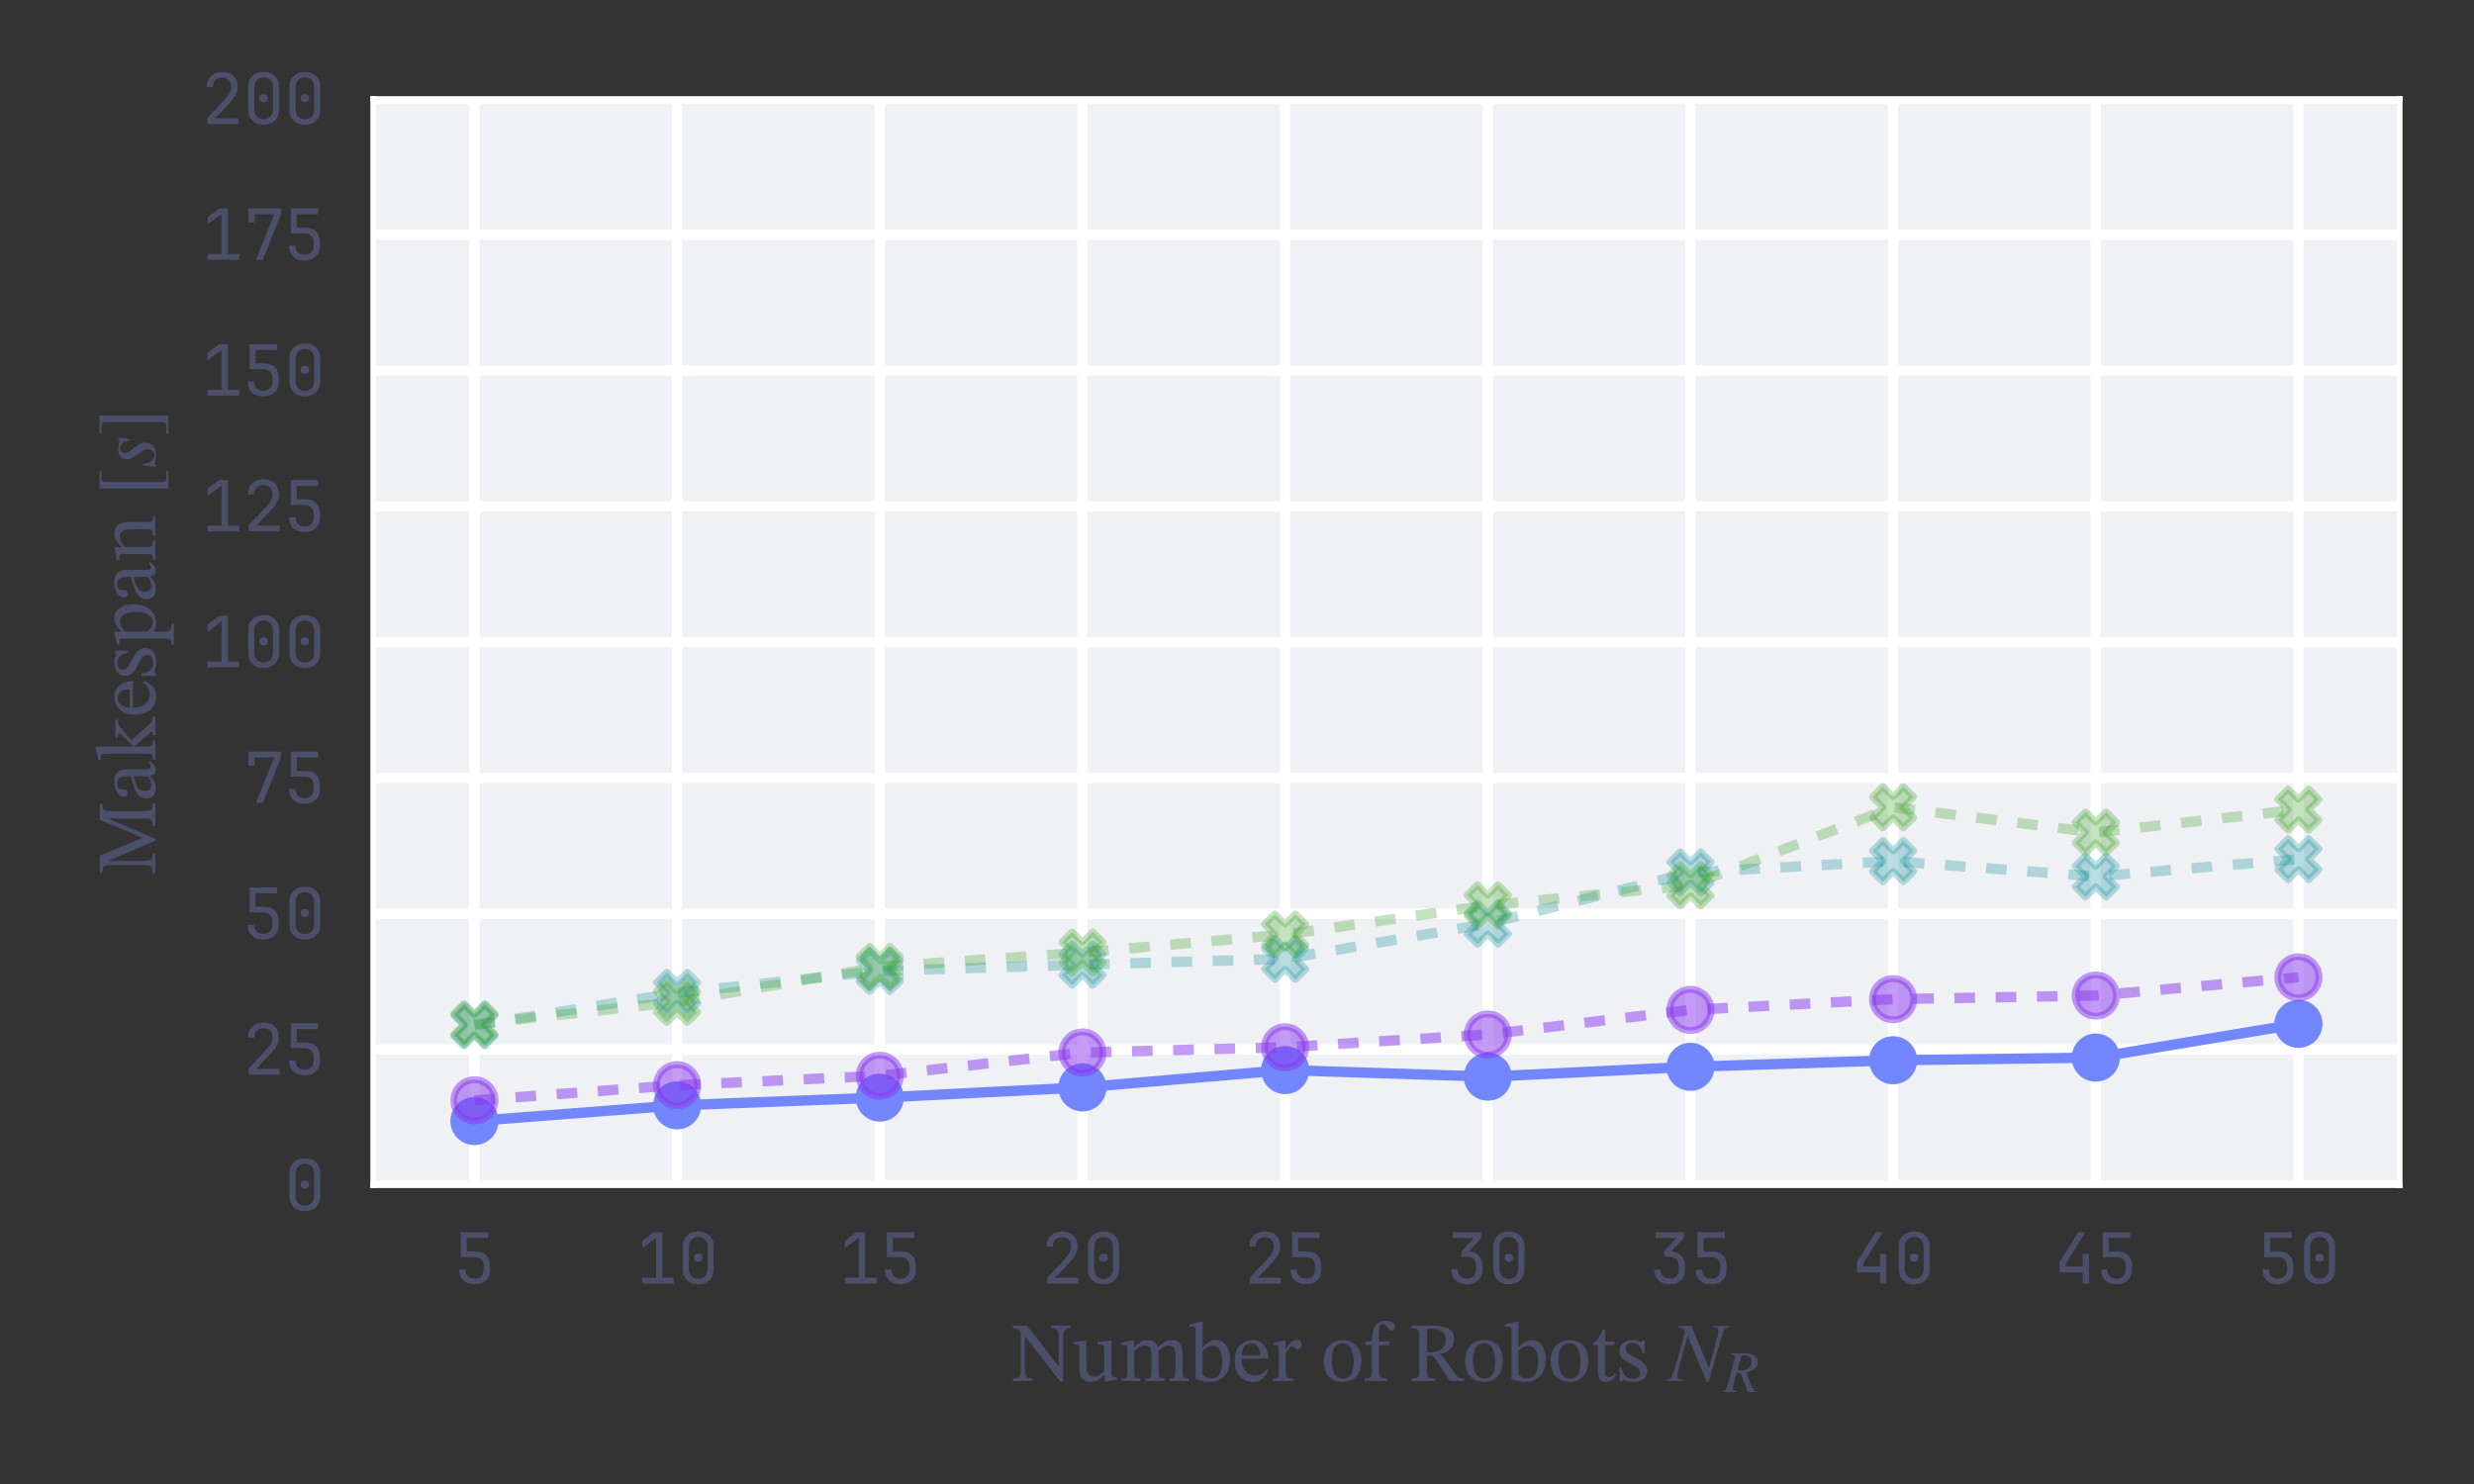 <?xml version="1.0" encoding="utf-8" standalone="no"?>
<!DOCTYPE svg PUBLIC "-//W3C//DTD SVG 1.1//EN"
  "http://www.w3.org/Graphics/SVG/1.1/DTD/svg11.dtd">
<svg xmlns:xlink="http://www.w3.org/1999/xlink" width="360pt" height="216pt" viewBox="0 0 360 216" xmlns="http://www.w3.org/2000/svg" version="1.1">
 <rect x="0" y="0" width="360" height="216" fill="#333333" stroke="none"/>
 <defs>
  <style type="text/css">*{stroke-linejoin: round; stroke-linecap: butt}</style>
 </defs>
 <g id="figure_1">
  <g id="patch_1">
   <path d="M 0 216
L 360 216
L 360 0
L 0 0
L 0 216
z
" style="fill: none"/>
  </g>
  <g id="axes_1">
   <g id="patch_2">
    <path d="M 54.29 172.528
L 349.2 172.528
L 349.2 14.4
L 54.29 14.4
z
" style="fill: #eff1f5"/>
   </g>
   <g id="matplotlib.axis_1">
    <g id="xtick_1">
     <g id="line2d_1">
      <path d="M 69.035 172.528
L 69.035 14.4
" clip-path="url(#pa7e617e82e)" style="fill: none; stroke: #ffffff; stroke-width: 1.5; stroke-linecap: round"/>
     </g>
     <g id="text_1">
      <!-- 5 -->
      <g style="fill: #4c4f69" transform="translate(66.035 186.828) scale(0.1 -0.1)">
       <defs>
        <path id="JetBrainsMonoNFM-Regular-35" d="M 1882 -64
Q 1235 -64 857 297
Q 480 659 480 1280
L 1056 1280
Q 1056 896 1280 672
Q 1504 448 1888 448
Q 2272 448 2496 672
Q 2720 896 2720 1280
L 2720 1568
Q 2720 1952 2502 2176
Q 2285 2400 1914 2400
L 640 2400
L 640 4672
L 3130 4672
L 3130 4147
L 1178 4147
L 1190 2925
L 1946 2925
Q 2592 2925 2944 2569
Q 3296 2214 3296 1568
L 3296 1280
Q 3296 659 2915 297
Q 2534 -64 1882 -64
z
" transform="scale(0.016)"/>
       </defs>
       <use xlink:href="#JetBrainsMonoNFM-Regular-35"/>
      </g>
     </g>
    </g>
    <g id="xtick_2">
     <g id="line2d_2">
      <path d="M 98.526 172.528
L 98.526 14.4
" clip-path="url(#pa7e617e82e)" style="fill: none; stroke: #ffffff; stroke-width: 1.5; stroke-linecap: round"/>
     </g>
     <g id="text_2">
      <!-- 10 -->
      <g style="fill: #4c4f69" transform="translate(92.526 186.828) scale(0.1 -0.1)">
       <defs>
        <path id="JetBrainsMonoNFM-Regular-31" d="M 576 0
L 576 525
L 1843 525
L 1843 4173
L 576 3226
L 576 3885
L 1632 4672
L 2419 4672
L 2419 525
L 3456 525
L 3456 0
L 576 0
z
" transform="scale(0.016)"/>
        <path id="JetBrainsMonoNFM-Regular-30" d="M 1920 -64
Q 1274 -64 893 310
Q 512 685 512 1312
L 512 3360
Q 512 3987 893 4361
Q 1274 4736 1920 4736
Q 2566 4736 2947 4361
Q 3328 3987 3328 3360
L 3328 1312
Q 3328 896 3155 585
Q 2982 275 2665 105
Q 2349 -64 1920 -64
z
M 1920 429
Q 2304 429 2537 675
Q 2771 922 2771 1312
L 2771 3360
Q 2771 3750 2537 3996
Q 2304 4243 1920 4243
Q 1536 4243 1302 3996
Q 1069 3750 1069 3360
L 1069 1312
Q 1069 922 1302 675
Q 1536 429 1920 429
z
M 1920 1984
Q 1747 1984 1641 2080
Q 1536 2176 1536 2355
Q 1536 2528 1641 2621
Q 1747 2714 1920 2714
Q 2093 2714 2198 2621
Q 2304 2528 2304 2355
Q 2304 2176 2198 2080
Q 2093 1984 1920 1984
z
" transform="scale(0.016)"/>
       </defs>
       <use xlink:href="#JetBrainsMonoNFM-Regular-31"/>
       <use xlink:href="#JetBrainsMonoNFM-Regular-30" x="60"/>
      </g>
     </g>
    </g>
    <g id="xtick_3">
     <g id="line2d_3">
      <path d="M 128.018 172.528
L 128.018 14.4
" clip-path="url(#pa7e617e82e)" style="fill: none; stroke: #ffffff; stroke-width: 1.5; stroke-linecap: round"/>
     </g>
     <g id="text_3">
      <!-- 15 -->
      <g style="fill: #4c4f69" transform="translate(122.017 186.828) scale(0.1 -0.1)">
       <use xlink:href="#JetBrainsMonoNFM-Regular-31"/>
       <use xlink:href="#JetBrainsMonoNFM-Regular-35" x="60"/>
      </g>
     </g>
    </g>
    <g id="xtick_4">
     <g id="line2d_4">
      <path d="M 157.508 172.528
L 157.508 14.4
" clip-path="url(#pa7e617e82e)" style="fill: none; stroke: #ffffff; stroke-width: 1.5; stroke-linecap: round"/>
     </g>
     <g id="text_4">
      <!-- 20 -->
      <g style="fill: #4c4f69" transform="translate(151.508 186.828) scale(0.1 -0.1)">
       <defs>
        <path id="JetBrainsMonoNFM-Regular-32" d="M 550 0
L 550 531
L 2106 2195
Q 2445 2554 2585 2835
Q 2726 3117 2726 3386
Q 2726 3770 2505 3997
Q 2285 4224 1907 4224
Q 1517 4224 1289 3990
Q 1062 3757 1062 3360
L 486 3360
Q 506 3994 890 4365
Q 1274 4736 1907 4736
Q 2554 4736 2934 4371
Q 3315 4006 3315 3379
Q 3315 3046 3132 2675
Q 2950 2304 2509 1843
L 1248 525
L 3373 525
L 3373 0
L 550 0
z
" transform="scale(0.016)"/>
       </defs>
       <use xlink:href="#JetBrainsMonoNFM-Regular-32"/>
       <use xlink:href="#JetBrainsMonoNFM-Regular-30" x="60"/>
      </g>
     </g>
    </g>
    <g id="xtick_5">
     <g id="line2d_5">
      <path d="M 187 172.528
L 187 14.4
" clip-path="url(#pa7e617e82e)" style="fill: none; stroke: #ffffff; stroke-width: 1.5; stroke-linecap: round"/>
     </g>
     <g id="text_5">
      <!-- 25 -->
      <g style="fill: #4c4f69" transform="translate(181 186.828) scale(0.1 -0.1)">
       <use xlink:href="#JetBrainsMonoNFM-Regular-32"/>
       <use xlink:href="#JetBrainsMonoNFM-Regular-35" x="60"/>
      </g>
     </g>
    </g>
    <g id="xtick_6">
     <g id="line2d_6">
      <path d="M 216.49 172.528
L 216.49 14.4
" clip-path="url(#pa7e617e82e)" style="fill: none; stroke: #ffffff; stroke-width: 1.5; stroke-linecap: round"/>
     </g>
     <g id="text_6">
      <!-- 30 -->
      <g style="fill: #4c4f69" transform="translate(210.49 186.828) scale(0.1 -0.1)">
       <defs>
        <path id="JetBrainsMonoNFM-Regular-33" d="M 1850 -64
Q 1203 -64 825 297
Q 448 659 448 1280
L 1024 1280
Q 1024 896 1248 672
Q 1472 448 1856 448
Q 2240 448 2464 672
Q 2688 896 2688 1280
L 2688 1600
Q 2688 1984 2464 2208
Q 2240 2432 1856 2432
L 1350 2432
L 1350 2931
L 2496 4147
L 576 4147
L 576 4672
L 3149 4672
L 3149 4134
L 2022 2938
Q 2598 2893 2931 2537
Q 3264 2182 3264 1600
L 3264 1280
Q 3264 659 2883 297
Q 2502 -64 1850 -64
z
" transform="scale(0.016)"/>
       </defs>
       <use xlink:href="#JetBrainsMonoNFM-Regular-33"/>
       <use xlink:href="#JetBrainsMonoNFM-Regular-30" x="60"/>
      </g>
     </g>
    </g>
    <g id="xtick_7">
     <g id="line2d_7">
      <path d="M 245.982 172.528
L 245.982 14.4
" clip-path="url(#pa7e617e82e)" style="fill: none; stroke: #ffffff; stroke-width: 1.5; stroke-linecap: round"/>
     </g>
     <g id="text_7">
      <!-- 35 -->
      <g style="fill: #4c4f69" transform="translate(239.982 186.828) scale(0.1 -0.1)">
       <use xlink:href="#JetBrainsMonoNFM-Regular-33"/>
       <use xlink:href="#JetBrainsMonoNFM-Regular-35" x="60"/>
      </g>
     </g>
    </g>
    <g id="xtick_8">
     <g id="line2d_8">
      <path d="M 275.473 172.528
L 275.473 14.4
" clip-path="url(#pa7e617e82e)" style="fill: none; stroke: #ffffff; stroke-width: 1.5; stroke-linecap: round"/>
     </g>
     <g id="text_8">
      <!-- 40 -->
      <g style="fill: #4c4f69" transform="translate(269.473 186.828) scale(0.1 -0.1)">
       <defs>
        <path id="JetBrainsMonoNFM-Regular-34" d="M 2560 0
L 2560 1024
L 448 1024
L 448 1926
L 2150 4672
L 2803 4672
L 1024 1798
L 1024 1549
L 2560 1549
L 2560 2688
L 3136 2688
L 3136 0
L 2560 0
z
" transform="scale(0.016)"/>
       </defs>
       <use xlink:href="#JetBrainsMonoNFM-Regular-34"/>
       <use xlink:href="#JetBrainsMonoNFM-Regular-30" x="60"/>
      </g>
     </g>
    </g>
    <g id="xtick_9">
     <g id="line2d_9">
      <path d="M 304.964 172.528
L 304.964 14.4
" clip-path="url(#pa7e617e82e)" style="fill: none; stroke: #ffffff; stroke-width: 1.5; stroke-linecap: round"/>
     </g>
     <g id="text_9">
      <!-- 45 -->
      <g style="fill: #4c4f69" transform="translate(298.964 186.828) scale(0.1 -0.1)">
       <use xlink:href="#JetBrainsMonoNFM-Regular-34"/>
       <use xlink:href="#JetBrainsMonoNFM-Regular-35" x="60"/>
      </g>
     </g>
    </g>
    <g id="xtick_10">
     <g id="line2d_10">
      <path d="M 334.454 172.528
L 334.454 14.4
" clip-path="url(#pa7e617e82e)" style="fill: none; stroke: #ffffff; stroke-width: 1.5; stroke-linecap: round"/>
     </g>
     <g id="text_10">
      <!-- 50 -->
      <g style="fill: #4c4f69" transform="translate(328.454 186.828) scale(0.1 -0.1)">
       <use xlink:href="#JetBrainsMonoNFM-Regular-35"/>
       <use xlink:href="#JetBrainsMonoNFM-Regular-30" x="60"/>
      </g>
     </g>
    </g>
    <g id="text_11">
     <!-- Number of Robots $N_R$ -->
     <g style="fill: #4c4f69" transform="translate(147.025 201.099) scale(0.12 -0.12)">
      <defs>
       <path id="STIXTwoText-4e" d="M 3994 -51
L 3782 -51
L 1133 3373
L 954 3373
L 838 3622
Q 717 3789 624 3872
Q 531 3955 432 3984
Q 333 4013 186 4013
L 186 4205
L 1274 4205
L 3642 1114
L 3674 1114
L 3674 3187
Q 3674 3488 3635 3667
Q 3597 3846 3469 3929
Q 3341 4013 3066 4013
L 3066 4205
L 4576 4205
L 4576 4013
Q 4333 4013 4205 3926
Q 4077 3840 4035 3651
Q 3994 3462 3994 3155
L 3994 -51
z
M 1683 0
L 186 0
L 186 192
Q 442 192 570 246
Q 698 301 742 467
Q 787 634 787 954
L 787 3821
L 1101 3821
L 1101 954
Q 1101 634 1145 470
Q 1190 307 1318 249
Q 1446 192 1683 192
L 1683 0
z
" transform="scale(0.016)"/>
       <path id="STIXTwoText-75" d="M 1421 -64
Q 1024 -64 803 195
Q 582 454 582 1107
L 582 2406
Q 582 2579 547 2659
Q 512 2739 416 2761
Q 320 2784 147 2784
L 147 2963
L 973 3059
L 1114 3059
L 1114 1190
Q 1114 864 1187 681
Q 1261 499 1392 422
Q 1523 346 1690 346
Q 1933 346 2109 454
Q 2285 563 2477 730
L 2477 2413
Q 2477 2586 2432 2662
Q 2387 2739 2275 2761
Q 2163 2784 1958 2784
L 1958 2963
L 2854 3059
L 3008 3059
L 3008 710
Q 3008 429 3085 358
Q 3162 288 3392 288
L 3456 288
L 3456 115
L 2643 -32
L 2502 -32
L 2502 461
L 2470 461
Q 2304 294 2141 176
Q 1978 58 1802 -3
Q 1626 -64 1421 -64
z
" transform="scale(0.016)"/>
       <path id="STIXTwoText-6d" d="M 3520 0
L 2003 0
L 2003 186
Q 2234 186 2336 230
Q 2438 275 2467 396
Q 2496 518 2496 742
L 2496 2010
Q 2496 2419 2352 2556
Q 2208 2694 1984 2694
Q 1805 2694 1648 2617
Q 1491 2541 1363 2438
Q 1235 2336 1146 2246
L 1094 2566
L 1190 2566
Q 1453 2790 1696 2947
Q 1939 3104 2266 3104
Q 2554 3104 2730 2937
Q 2906 2771 2995 2522
Q 3008 2502 3014 2480
Q 3021 2458 3027 2432
L 3027 742
Q 3027 525 3056 403
Q 3085 282 3187 234
Q 3290 186 3520 186
L 3520 0
z
M 1664 0
L 205 0
L 205 186
Q 410 186 502 221
Q 595 256 624 355
Q 653 454 653 646
L 653 2438
Q 653 2611 585 2668
Q 518 2726 384 2726
Q 314 2726 262 2720
Q 211 2714 211 2714
L 211 2899
L 1011 3085
L 1165 3085
L 1165 2496
L 1184 2355
L 1184 621
Q 1184 442 1222 349
Q 1261 256 1363 221
Q 1466 186 1664 186
L 1664 0
z
M 5306 0
L 3859 0
L 3859 186
Q 4077 186 4173 243
Q 4269 301 4291 425
Q 4314 550 4314 742
L 4314 1971
Q 4314 2266 4240 2419
Q 4166 2573 4041 2633
Q 3917 2694 3763 2694
Q 3552 2694 3347 2544
Q 3142 2394 2976 2253
L 2906 2573
L 3002 2573
Q 3264 2835 3513 2969
Q 3763 3104 4019 3104
Q 4397 3104 4621 2867
Q 4845 2630 4845 2048
L 4845 742
Q 4845 544 4867 419
Q 4890 294 4989 240
Q 5088 186 5306 186
L 5306 0
z
" transform="scale(0.016)"/>
       <path id="STIXTwoText-62" d="M 877 4518
L 1043 4518
L 1043 2560
L 1062 2560
Q 1229 2765 1478 2934
Q 1728 3104 2048 3104
Q 2368 3104 2608 2921
Q 2848 2739 2982 2419
Q 3117 2099 3117 1683
Q 3117 1114 2918 723
Q 2720 333 2374 134
Q 2029 -64 1581 -64
Q 1171 -64 899 32
Q 627 128 512 192
L 512 3789
Q 512 4006 464 4067
Q 416 4128 230 4128
Q 154 4128 102 4121
Q 51 4115 51 4115
L 51 4294
L 877 4518
z
M 1043 2278
L 1043 499
Q 1133 390 1286 294
Q 1440 198 1696 198
Q 2003 198 2185 371
Q 2368 544 2451 835
Q 2534 1126 2534 1478
Q 2534 1786 2470 2058
Q 2406 2330 2240 2499
Q 2074 2669 1766 2669
Q 1523 2669 1328 2531
Q 1133 2394 1043 2278
z
" transform="scale(0.016)"/>
       <path id="STIXTwoText-65" d="M 1581 -64
Q 1197 -64 886 118
Q 576 301 397 656
Q 218 1011 218 1523
Q 218 2061 400 2409
Q 582 2758 889 2931
Q 1197 3104 1568 3104
Q 2093 3104 2413 2739
Q 2733 2374 2758 1702
L 678 1702
L 672 1939
L 2157 1939
Q 2150 2176 2073 2384
Q 1997 2592 1849 2720
Q 1702 2848 1472 2848
Q 1101 2848 915 2557
Q 730 2266 730 1734
Q 730 1293 870 998
Q 1011 704 1241 560
Q 1472 416 1734 416
Q 1997 416 2160 486
Q 2323 557 2438 669
Q 2554 781 2656 915
L 2778 826
Q 2694 646 2585 483
Q 2477 320 2339 198
Q 2202 77 2016 6
Q 1830 -64 1581 -64
z
" transform="scale(0.016)"/>
       <path id="STIXTwoText-72" d="M 1786 0
L 186 0
L 186 186
Q 397 186 496 221
Q 595 256 624 349
Q 653 442 653 621
L 653 2381
Q 653 2554 624 2640
Q 595 2726 422 2726
Q 326 2726 275 2720
Q 224 2714 224 2714
L 224 2893
L 1018 3085
L 1171 3085
L 1171 2426
L 1190 2426
Q 1357 2662 1485 2816
Q 1613 2970 1737 3046
Q 1862 3123 2016 3123
Q 2202 3123 2294 3027
Q 2387 2931 2387 2765
Q 2387 2586 2300 2502
Q 2214 2419 2106 2419
Q 2003 2419 1923 2473
Q 1843 2528 1785 2582
Q 1728 2637 1690 2637
Q 1581 2637 1440 2470
Q 1299 2304 1184 2112
L 1184 653
Q 1184 454 1235 352
Q 1286 250 1417 218
Q 1549 186 1786 186
L 1786 0
z
" transform="scale(0.016)"/>
       <path id="STIXTwoText-20" transform="scale(0.016)"/>
       <path id="STIXTwoText-6f" d="M 1651 -64
Q 979 -64 598 355
Q 218 774 218 1549
Q 218 2016 397 2365
Q 576 2714 899 2909
Q 1222 3104 1651 3104
Q 2310 3104 2691 2694
Q 3072 2285 3072 1574
Q 3072 1037 2889 672
Q 2707 307 2387 121
Q 2067 -64 1651 -64
z
M 1677 192
Q 1939 192 2118 313
Q 2298 435 2390 729
Q 2483 1024 2483 1542
Q 2483 2131 2268 2496
Q 2054 2861 1626 2861
Q 1261 2861 1037 2553
Q 813 2246 813 1632
Q 813 870 1040 528
Q 1267 186 1677 192
z
" transform="scale(0.016)"/>
       <path id="STIXTwoText-66" d="M 1837 0
L 115 0
L 115 186
Q 352 186 464 227
Q 576 269 614 390
Q 653 512 653 762
L 653 2797
Q 653 3162 669 3395
Q 685 3629 729 3789
Q 774 3949 858 4096
Q 986 4320 1181 4441
Q 1376 4563 1709 4563
Q 1920 4563 2080 4512
Q 2240 4461 2333 4361
Q 2426 4262 2426 4115
Q 2426 3974 2349 3907
Q 2272 3840 2163 3840
Q 2042 3840 1965 3920
Q 1888 4000 1818 4090
Q 1754 4179 1680 4252
Q 1606 4326 1491 4326
Q 1312 4326 1248 4163
Q 1184 4000 1184 3597
L 1184 762
Q 1184 512 1235 390
Q 1286 269 1427 227
Q 1568 186 1837 186
L 1837 0
z
M 1965 2726
L 166 2726
L 166 2995
L 1965 2995
L 1965 2726
z
" transform="scale(0.016)"/>
       <path id="STIXTwoText-52" d="M 2074 0
L 275 0
L 275 192
Q 518 192 640 230
Q 762 269 803 397
Q 845 525 845 794
L 845 3539
Q 845 3718 809 3820
Q 774 3923 652 3968
Q 531 4013 275 4013
L 275 4205
L 1850 4205
Q 2330 4205 2704 4112
Q 3078 4019 3289 3792
Q 3501 3565 3501 3155
Q 3501 2797 3337 2573
Q 3174 2349 2928 2224
Q 2682 2099 2419 2035
L 2419 2010
Q 2528 1946 2665 1789
Q 2803 1632 3020 1328
Q 3238 1024 3590 518
Q 3744 307 3888 249
Q 4032 192 4250 192
L 4250 0
L 3194 0
Q 2931 397 2755 662
Q 2579 928 2457 1110
Q 2336 1293 2240 1433
Q 2144 1574 2048 1715
Q 1952 1862 1872 1894
Q 1792 1926 1619 1926
L 1440 1926
L 1440 794
Q 1440 531 1485 400
Q 1530 269 1664 230
Q 1798 192 2074 192
L 2074 0
z
M 1440 2176
L 1683 2170
Q 2035 2189 2297 2285
Q 2560 2381 2707 2585
Q 2854 2790 2854 3130
Q 2854 3514 2617 3734
Q 2381 3955 1862 3955
Q 1760 3955 1651 3952
Q 1542 3949 1440 3936
L 1440 2176
z
" transform="scale(0.016)"/>
       <path id="STIXTwoText-74" d="M 1875 576
L 1997 474
Q 1875 301 1769 182
Q 1664 64 1536 0
Q 1408 -64 1203 -64
Q 883 -64 736 125
Q 589 314 589 742
L 589 2726
L 237 2726
L 237 2874
Q 461 3014 624 3254
Q 787 3494 960 3904
L 1120 3904
L 1120 2995
L 1843 2995
L 1843 2726
L 1120 2726
L 1120 922
Q 1120 582 1181 448
Q 1242 314 1427 314
Q 1581 314 1667 378
Q 1754 442 1875 576
z
" transform="scale(0.016)"/>
       <path id="STIXTwoText-73" d="M 269 -51
L 250 1050
L 416 1050
Q 518 557 716 361
Q 915 166 1267 166
Q 1510 166 1664 265
Q 1818 365 1818 589
Q 1818 742 1763 844
Q 1709 947 1555 1052
Q 1402 1158 1101 1306
Q 806 1453 620 1590
Q 435 1728 345 1894
Q 256 2061 256 2298
Q 256 2694 541 2899
Q 826 3104 1235 3104
Q 1478 3104 1632 3049
Q 1786 2995 1907 2938
L 1914 2938
L 2022 3072
L 2150 3072
L 2170 2093
L 1997 2093
Q 1894 2547 1708 2716
Q 1523 2886 1229 2886
Q 1011 2886 860 2784
Q 710 2682 710 2464
Q 710 2278 883 2131
Q 1056 1984 1459 1779
Q 1754 1626 1952 1482
Q 2150 1338 2252 1168
Q 2355 998 2355 762
Q 2355 461 2208 278
Q 2061 96 1814 13
Q 1568 -70 1280 -70
Q 1005 -70 841 -12
Q 678 45 550 96
L 538 96
L 403 -51
L 269 -51
z
" transform="scale(0.016)"/>
       <path id="STIXGeneral-Italic-4e" d="M 4653 4179
L 4653 4077
Q 4480 4038 4413 4016
Q 4346 3994 4266 3882
Q 4186 3770 4144 3635
Q 4102 3501 4000 3149
L 3066 -96
L 2950 -96
L 1478 3424
L 749 723
Q 691 525 691 378
Q 691 243 790 182
Q 890 122 1139 102
L 1139 0
L -128 0
L -128 102
Q 147 141 262 304
Q 378 467 550 1075
L 1299 3731
Q 1152 4077 749 4077
L 749 4179
L 1773 4179
L 3098 986
L 3776 3469
Q 3827 3648 3827 3750
Q 3827 3923 3740 3987
Q 3654 4051 3386 4077
L 3386 4179
L 4653 4179
z
" transform="scale(0.016)"/>
       <path id="STIXGeneral-Italic-52" d="M 845 4179
L 2458 4179
Q 3078 4179 3420 3936
Q 3763 3693 3763 3277
Q 3763 2778 3341 2458
Q 3091 2266 2502 2131
L 3072 627
Q 3181 333 3299 217
Q 3418 102 3629 102
L 3629 0
L 2688 0
L 1901 2074
L 1478 2106
L 1126 806
Q 1043 512 1043 403
Q 1043 256 1126 192
Q 1210 128 1472 102
L 1472 0
L -83 0
L -83 102
Q 173 134 278 243
Q 384 352 461 646
L 1222 3405
Q 1299 3699 1299 3808
Q 1299 3923 1210 3987
Q 1133 4038 845 4077
L 845 4179
z
M 1958 3795
L 1555 2342
Q 1754 2310 1882 2310
Q 2451 2310 2771 2566
Q 3091 2822 3091 3270
Q 3091 3603 2892 3795
Q 2694 3987 2323 3987
Q 2010 3987 1958 3795
z
" transform="scale(0.016)"/>
      </defs>
      <use xlink:href="#STIXTwoText-4e" transform="translate(0 0.703)"/>
      <use xlink:href="#STIXTwoText-75" transform="translate(74.2 0.703)"/>
      <use xlink:href="#STIXTwoText-6d" transform="translate(131.2 0.703)"/>
      <use xlink:href="#STIXTwoText-62" transform="translate(216.4 0.703)"/>
      <use xlink:href="#STIXTwoText-65" transform="translate(268.6 0.703)"/>
      <use xlink:href="#STIXTwoText-72" transform="translate(315 0.703)"/>
      <use xlink:href="#STIXTwoText-20" transform="translate(353 0.703)"/>
      <use xlink:href="#STIXTwoText-6f" transform="translate(376.5 0.703)"/>
      <use xlink:href="#STIXTwoText-66" transform="translate(427.9 0.703)"/>
      <use xlink:href="#STIXTwoText-20" transform="translate(458.6 0.703)"/>
      <use xlink:href="#STIXTwoText-52" transform="translate(482.1 0.703)"/>
      <use xlink:href="#STIXTwoText-6f" transform="translate(548 0.703)"/>
      <use xlink:href="#STIXTwoText-62" transform="translate(599.4 0.703)"/>
      <use xlink:href="#STIXTwoText-6f" transform="translate(651.6 0.703)"/>
      <use xlink:href="#STIXTwoText-74" transform="translate(703 0.703)"/>
      <use xlink:href="#STIXTwoText-73" transform="translate(734.5 0.703)"/>
      <use xlink:href="#STIXTwoText-20" transform="translate(774 0.703)"/>
      <use xlink:href="#STIXGeneral-Italic-4e" transform="translate(797.5 0.703)"/>
      <use xlink:href="#STIXGeneral-Italic-52" transform="translate(864.2 -12.525) scale(0.7)"/>
     </g>
    </g>
   </g>
   <g id="matplotlib.axis_2">
    <g id="ytick_1">
     <g id="line2d_11">
      <path d="M 54.29 172.528
L 349.2 172.528
" clip-path="url(#pa7e617e82e)" style="fill: none; stroke: #ffffff; stroke-width: 1.5; stroke-linecap: round"/>
     </g>
     <g id="text_12">
      <!-- 0 -->
      <g style="fill: #4c4f69" transform="translate(41.29 176.178) scale(0.1 -0.1)">
       <use xlink:href="#JetBrainsMonoNFM-Regular-30"/>
      </g>
     </g>
    </g>
    <g id="ytick_2">
     <g id="line2d_12">
      <path d="M 54.29 152.762
L 349.2 152.762
" clip-path="url(#pa7e617e82e)" style="fill: none; stroke: #ffffff; stroke-width: 1.5; stroke-linecap: round"/>
     </g>
     <g id="text_13">
      <!-- 25 -->
      <g style="fill: #4c4f69" transform="translate(35.29 156.412) scale(0.1 -0.1)">
       <use xlink:href="#JetBrainsMonoNFM-Regular-32"/>
       <use xlink:href="#JetBrainsMonoNFM-Regular-35" x="60"/>
      </g>
     </g>
    </g>
    <g id="ytick_3">
     <g id="line2d_13">
      <path d="M 54.29 132.996
L 349.2 132.996
" clip-path="url(#pa7e617e82e)" style="fill: none; stroke: #ffffff; stroke-width: 1.5; stroke-linecap: round"/>
     </g>
     <g id="text_14">
      <!-- 50 -->
      <g style="fill: #4c4f69" transform="translate(35.29 136.646) scale(0.1 -0.1)">
       <use xlink:href="#JetBrainsMonoNFM-Regular-35"/>
       <use xlink:href="#JetBrainsMonoNFM-Regular-30" x="60"/>
      </g>
     </g>
    </g>
    <g id="ytick_4">
     <g id="line2d_14">
      <path d="M 54.29 113.23
L 349.2 113.23
" clip-path="url(#pa7e617e82e)" style="fill: none; stroke: #ffffff; stroke-width: 1.5; stroke-linecap: round"/>
     </g>
     <g id="text_15">
      <!-- 75 -->
      <g style="fill: #4c4f69" transform="translate(35.29 116.88) scale(0.1 -0.1)">
       <defs>
        <path id="JetBrainsMonoNFM-Regular-37" d="M 1216 0
L 2880 4147
L 1101 4147
L 1101 3392
L 525 3392
L 525 4672
L 3494 4672
L 3494 4134
L 1843 0
L 1216 0
z
" transform="scale(0.016)"/>
       </defs>
       <use xlink:href="#JetBrainsMonoNFM-Regular-37"/>
       <use xlink:href="#JetBrainsMonoNFM-Regular-35" x="60"/>
      </g>
     </g>
    </g>
    <g id="ytick_5">
     <g id="line2d_15">
      <path d="M 54.29 93.464
L 349.2 93.464
" clip-path="url(#pa7e617e82e)" style="fill: none; stroke: #ffffff; stroke-width: 1.5; stroke-linecap: round"/>
     </g>
     <g id="text_16">
      <!-- 100 -->
      <g style="fill: #4c4f69" transform="translate(29.29 97.114) scale(0.1 -0.1)">
       <use xlink:href="#JetBrainsMonoNFM-Regular-31"/>
       <use xlink:href="#JetBrainsMonoNFM-Regular-30" x="60"/>
       <use xlink:href="#JetBrainsMonoNFM-Regular-30" x="120"/>
      </g>
     </g>
    </g>
    <g id="ytick_6">
     <g id="line2d_16">
      <path d="M 54.29 73.698
L 349.2 73.698
" clip-path="url(#pa7e617e82e)" style="fill: none; stroke: #ffffff; stroke-width: 1.5; stroke-linecap: round"/>
     </g>
     <g id="text_17">
      <!-- 125 -->
      <g style="fill: #4c4f69" transform="translate(29.29 77.348) scale(0.1 -0.1)">
       <use xlink:href="#JetBrainsMonoNFM-Regular-31"/>
       <use xlink:href="#JetBrainsMonoNFM-Regular-32" x="60"/>
       <use xlink:href="#JetBrainsMonoNFM-Regular-35" x="120"/>
      </g>
     </g>
    </g>
    <g id="ytick_7">
     <g id="line2d_17">
      <path d="M 54.29 53.932
L 349.2 53.932
" clip-path="url(#pa7e617e82e)" style="fill: none; stroke: #ffffff; stroke-width: 1.5; stroke-linecap: round"/>
     </g>
     <g id="text_18">
      <!-- 150 -->
      <g style="fill: #4c4f69" transform="translate(29.29 57.582) scale(0.1 -0.1)">
       <use xlink:href="#JetBrainsMonoNFM-Regular-31"/>
       <use xlink:href="#JetBrainsMonoNFM-Regular-35" x="60"/>
       <use xlink:href="#JetBrainsMonoNFM-Regular-30" x="120"/>
      </g>
     </g>
    </g>
    <g id="ytick_8">
     <g id="line2d_18">
      <path d="M 54.29 34.166
L 349.2 34.166
" clip-path="url(#pa7e617e82e)" style="fill: none; stroke: #ffffff; stroke-width: 1.5; stroke-linecap: round"/>
     </g>
     <g id="text_19">
      <!-- 175 -->
      <g style="fill: #4c4f69" transform="translate(29.29 37.816) scale(0.1 -0.1)">
       <use xlink:href="#JetBrainsMonoNFM-Regular-31"/>
       <use xlink:href="#JetBrainsMonoNFM-Regular-37" x="60"/>
       <use xlink:href="#JetBrainsMonoNFM-Regular-35" x="120"/>
      </g>
     </g>
    </g>
    <g id="ytick_9">
     <g id="line2d_19">
      <path d="M 54.29 14.4
L 349.2 14.4
" clip-path="url(#pa7e617e82e)" style="fill: none; stroke: #ffffff; stroke-width: 1.5; stroke-linecap: round"/>
     </g>
     <g id="text_20">
      <!-- 200 -->
      <g style="fill: #4c4f69" transform="translate(29.29 18.05) scale(0.1 -0.1)">
       <use xlink:href="#JetBrainsMonoNFM-Regular-32"/>
       <use xlink:href="#JetBrainsMonoNFM-Regular-30" x="60"/>
       <use xlink:href="#JetBrainsMonoNFM-Regular-30" x="120"/>
      </g>
     </g>
    </g>
    <g id="text_21">
     <!-- Makespan $[s]$ -->
     <g style="fill: #4c4f69" transform="translate(22.65 127.424) rotate(-90) scale(0.12 -0.12)">
      <defs>
       <path id="STIXTwoText-4d" d="M 1683 0
L 179 0
L 179 192
Q 442 192 570 240
Q 698 288 742 448
Q 787 608 787 934
L 787 3424
Q 787 3667 742 3792
Q 698 3917 573 3965
Q 448 4013 192 4013
L 192 4205
L 1498 4205
L 2848 986
L 2874 986
L 4218 4205
L 5434 4205
L 5434 4013
Q 5210 4013 5088 3965
Q 4966 3917 4921 3792
Q 4877 3667 4877 3430
L 4877 762
Q 4877 531 4921 406
Q 4966 282 5088 237
Q 5210 192 5440 192
L 5440 0
L 3738 0
L 3738 192
Q 3987 192 4108 237
Q 4230 282 4268 406
Q 4307 531 4307 762
L 4307 3520
L 4282 3520
L 2790 0
L 2637 0
L 1126 3514
L 1101 3514
L 1101 934
Q 1101 608 1145 448
Q 1190 288 1315 240
Q 1440 192 1683 192
L 1683 0
z
" transform="scale(0.016)"/>
       <path id="STIXTwoText-61" d="M 1005 -45
Q 634 -45 438 160
Q 243 365 243 672
Q 243 928 361 1104
Q 480 1280 675 1401
Q 870 1523 1097 1606
Q 1325 1690 1542 1747
Q 1760 1805 1926 1856
L 1926 2138
Q 1926 2554 1782 2730
Q 1638 2906 1350 2906
Q 1075 2906 998 2790
Q 922 2675 922 2387
Q 922 2240 848 2166
Q 774 2093 640 2093
Q 544 2093 457 2166
Q 371 2240 371 2400
Q 371 2579 508 2739
Q 646 2899 899 3001
Q 1152 3104 1498 3104
Q 2022 3104 2240 2861
Q 2458 2618 2458 2118
L 2458 666
Q 2458 467 2502 409
Q 2547 352 2650 352
Q 2739 352 2812 397
Q 2886 442 2950 512
L 3046 410
Q 2886 179 2742 73
Q 2598 -32 2355 -32
Q 2131 -32 2064 96
Q 1997 224 1965 461
L 1926 538
L 1926 1645
Q 1638 1574 1382 1478
Q 1126 1382 966 1228
Q 806 1075 806 826
Q 806 589 934 448
Q 1062 307 1267 307
Q 1434 307 1616 390
Q 1798 474 1971 627
L 2022 397
L 1946 397
Q 1798 269 1660 166
Q 1523 64 1366 9
Q 1210 -45 1005 -45
z
" transform="scale(0.016)"/>
       <path id="STIXTwoText-6b" d="M 1645 0
L 192 0
L 192 186
Q 480 186 560 266
Q 640 346 640 608
L 640 3808
Q 640 4013 592 4073
Q 544 4134 384 4134
Q 320 4134 243 4128
Q 166 4122 166 4122
L 166 4294
L 998 4518
L 1171 4518
L 1171 1696
L 1210 1696
L 2035 2515
Q 2054 2534 2102 2588
Q 2150 2643 2150 2720
Q 2150 2784 2086 2809
Q 2022 2835 1837 2835
L 1837 3027
L 3219 3027
L 3219 2835
Q 3066 2835 2947 2806
Q 2829 2778 2707 2698
Q 2586 2618 2410 2470
Q 2234 2323 1965 2086
L 1645 1824
L 2771 557
Q 2925 384 3024 304
Q 3123 224 3219 205
Q 3315 186 3450 186
L 3450 0
L 2035 0
L 2035 186
Q 2176 186 2230 202
Q 2285 218 2285 262
Q 2285 307 2262 348
Q 2240 390 2214 416
L 1210 1555
L 1171 1555
L 1171 582
Q 1171 339 1257 262
Q 1344 186 1645 186
L 1645 0
z
" transform="scale(0.016)"/>
       <path id="STIXTwoText-70" d="M 1760 -1408
L 141 -1408
L 141 -1229
Q 442 -1229 525 -1129
Q 608 -1030 608 -762
L 608 2406
Q 608 2592 566 2662
Q 525 2733 365 2733
Q 301 2733 230 2726
Q 160 2720 160 2720
L 160 2906
L 966 3085
L 1126 3085
L 1126 2547
L 1146 2547
Q 1376 2816 1616 2960
Q 1856 3104 2138 3104
Q 2458 3104 2698 2921
Q 2938 2739 3075 2416
Q 3213 2093 3213 1670
Q 3213 1126 3024 739
Q 2835 352 2515 144
Q 2195 -64 1811 -64
Q 1632 -64 1469 -22
Q 1306 19 1165 115
L 1139 115
L 1139 -723
Q 1139 -928 1190 -1037
Q 1242 -1146 1376 -1184
Q 1510 -1222 1760 -1222
L 1760 -1408
z
M 1843 186
Q 2182 186 2406 506
Q 2630 826 2630 1491
Q 2630 2099 2432 2384
Q 2234 2669 1875 2669
Q 1619 2669 1424 2534
Q 1229 2400 1139 2278
L 1139 608
Q 1203 544 1299 441
Q 1395 339 1529 262
Q 1664 186 1843 186
z
" transform="scale(0.016)"/>
       <path id="STIXTwoText-6e" d="M 3552 0
L 2074 0
L 2074 179
Q 2304 179 2403 220
Q 2502 262 2524 364
Q 2547 467 2547 646
L 2547 1805
Q 2547 2189 2460 2381
Q 2374 2573 2240 2633
Q 2106 2694 1958 2694
Q 1773 2694 1625 2620
Q 1478 2547 1360 2444
Q 1242 2342 1139 2253
L 1094 2566
L 1190 2566
Q 1453 2797 1686 2950
Q 1920 3104 2221 3104
Q 2656 3104 2867 2809
Q 3078 2515 3078 1965
L 3078 646
Q 3078 467 3107 364
Q 3136 262 3238 220
Q 3341 179 3552 179
L 3552 0
z
M 1670 0
L 205 0
L 205 179
Q 422 179 515 220
Q 608 262 630 364
Q 653 467 653 646
L 653 2445
Q 653 2618 582 2672
Q 512 2726 384 2726
Q 301 2726 256 2720
Q 211 2714 211 2714
L 211 2899
L 1024 3085
L 1171 3085
L 1165 2496
L 1184 2362
L 1184 646
Q 1184 467 1209 364
Q 1235 262 1337 220
Q 1440 179 1670 179
L 1670 0
z
" transform="scale(0.016)"/>
       <path id="STIXGeneral-Regular-5b" d="M 1914 -998
L 563 -998
L 563 4237
L 1914 4237
L 1914 4077
L 1382 4077
Q 1216 4077 1133 4006
Q 1050 3936 1050 3770
L 1050 -493
Q 1050 -838 1382 -838
L 1914 -838
L 1914 -998
z
" transform="scale(0.016)"/>
       <path id="STIXGeneral-Italic-73" d="M 2342 2829
L 2214 1933
L 2112 1933
Q 2022 2675 1542 2675
Q 1370 2675 1267 2579
Q 1165 2483 1165 2310
Q 1165 2067 1510 1658
Q 1946 1152 1946 787
Q 1946 397 1686 163
Q 1427 -70 1024 -70
Q 838 -70 672 -6
Q 538 51 390 51
Q 262 51 205 -83
L 102 -83
L 230 934
L 333 934
Q 461 64 973 64
Q 1203 64 1331 192
Q 1459 320 1459 557
Q 1459 845 1101 1293
Q 698 1798 698 2131
Q 698 2451 909 2636
Q 1120 2822 1472 2822
Q 1600 2822 1830 2758
Q 1971 2714 2061 2714
Q 2189 2714 2253 2829
L 2342 2829
z
" transform="scale(0.016)"/>
       <path id="STIXGeneral-Regular-5d" d="M 1568 -998
L 218 -998
L 218 -838
L 781 -838
Q 947 -838 1014 -768
Q 1082 -698 1082 -544
L 1082 3731
Q 1082 4077 755 4077
L 218 4077
L 218 4237
L 1568 4237
L 1568 -998
z
" transform="scale(0.016)"/>
      </defs>
      <use xlink:href="#STIXTwoText-4d" transform="translate(0 0.406)"/>
      <use xlink:href="#STIXTwoText-61" transform="translate(89.5 0.406)"/>
      <use xlink:href="#STIXTwoText-6b" transform="translate(137.5 0.406)"/>
      <use xlink:href="#STIXTwoText-65" transform="translate(191.7 0.406)"/>
      <use xlink:href="#STIXTwoText-73" transform="translate(238.1 0.406)"/>
      <use xlink:href="#STIXTwoText-70" transform="translate(277.6 0.406)"/>
      <use xlink:href="#STIXTwoText-61" transform="translate(331.3 0.406)"/>
      <use xlink:href="#STIXTwoText-6e" transform="translate(379.3 0.406)"/>
      <use xlink:href="#STIXTwoText-20" transform="translate(436.9 0.406)"/>
      <use xlink:href="#STIXGeneral-Regular-5b" transform="translate(460.4 0.406)"/>
      <use xlink:href="#STIXGeneral-Italic-73" transform="translate(493.7 0.406)"/>
      <use xlink:href="#STIXGeneral-Regular-5d" transform="translate(532.6 0.406)"/>
     </g>
    </g>
   </g>
   <g id="line2d_20">
    <path d="M 69.035 163.171
L 98.526 160.886
L 128.018 159.758
L 157.508 158.274
L 187 155.751
L 216.49 156.711
L 245.982 155.277
L 275.473 154.323
L 304.964 153.935
L 334.454 149.021
" clip-path="url(#pa7e617e82e)" style="fill: none; stroke-dasharray: 1.5,0; stroke-dashoffset: 0; stroke: #7287fd; stroke-width: 1.5"/>
    <defs>
     <path id="m26a1be2183" d="M 0 3
C 0.796 3 1.559 2.684 2.121 2.121
C 2.684 1.559 3 0.796 3 0
C 3 -0.796 2.684 -1.559 2.121 -2.121
C 1.559 -2.684 0.796 -3 0 -3
C -0.796 -3 -1.559 -2.684 -2.121 -2.121
C -2.684 -1.559 -3 -0.796 -3 0
C -3 0.796 -2.684 1.559 -2.121 2.121
C -1.559 2.684 -0.796 3 0 3
z
" style="stroke: #7287fd"/>
    </defs>
    <g clip-path="url(#pa7e617e82e)">
     <use xlink:href="#m26a1be2183" x="69.035" y="163.171" style="fill: #7287fd; stroke: #7287fd"/>
     <use xlink:href="#m26a1be2183" x="98.526" y="160.886" style="fill: #7287fd; stroke: #7287fd"/>
     <use xlink:href="#m26a1be2183" x="128.018" y="159.758" style="fill: #7287fd; stroke: #7287fd"/>
     <use xlink:href="#m26a1be2183" x="157.508" y="158.274" style="fill: #7287fd; stroke: #7287fd"/>
     <use xlink:href="#m26a1be2183" x="187" y="155.751" style="fill: #7287fd; stroke: #7287fd"/>
     <use xlink:href="#m26a1be2183" x="216.49" y="156.711" style="fill: #7287fd; stroke: #7287fd"/>
     <use xlink:href="#m26a1be2183" x="245.982" y="155.277" style="fill: #7287fd; stroke: #7287fd"/>
     <use xlink:href="#m26a1be2183" x="275.473" y="154.323" style="fill: #7287fd; stroke: #7287fd"/>
     <use xlink:href="#m26a1be2183" x="304.964" y="153.935" style="fill: #7287fd; stroke: #7287fd"/>
     <use xlink:href="#m26a1be2183" x="334.454" y="149.021" style="fill: #7287fd; stroke: #7287fd"/>
    </g>
   </g>
   <g id="line2d_21">
    <path d="M 69.035 149.257
L 98.526 144.522
L 128.018 141.322
L 157.508 140.408
L 187 139.567
L 216.49 134.437
L 245.982 126.988
L 275.473 125.34
L 304.964 127.579
L 334.454 125.056
" clip-path="url(#pa7e617e82e)" style="fill: none; stroke-dasharray: 3,3; stroke-dashoffset: 0; stroke: #179299; stroke-opacity: 0.3; stroke-width: 1.5"/>
    <defs>
     <path id="mc81615b83a" d="M -1.5 3
L 0 1.5
L 1.5 3
L 3 1.5
L 1.5 0
L 3 -1.5
L 1.5 -3
L 0 -1.5
L -1.5 -3
L -3 -1.5
L -1.5 0
L -3 1.5
z
" style="stroke: #179299; stroke-opacity: 0.3; stroke-linejoin: miter"/>
    </defs>
    <g clip-path="url(#pa7e617e82e)">
     <use xlink:href="#mc81615b83a" x="69.035" y="149.257" style="fill: #179299; fill-opacity: 0.3; stroke: #179299; stroke-opacity: 0.3; stroke-linejoin: miter"/>
     <use xlink:href="#mc81615b83a" x="98.526" y="144.522" style="fill: #179299; fill-opacity: 0.3; stroke: #179299; stroke-opacity: 0.3; stroke-linejoin: miter"/>
     <use xlink:href="#mc81615b83a" x="128.018" y="141.322" style="fill: #179299; fill-opacity: 0.3; stroke: #179299; stroke-opacity: 0.3; stroke-linejoin: miter"/>
     <use xlink:href="#mc81615b83a" x="157.508" y="140.408" style="fill: #179299; fill-opacity: 0.3; stroke: #179299; stroke-opacity: 0.3; stroke-linejoin: miter"/>
     <use xlink:href="#mc81615b83a" x="187" y="139.567" style="fill: #179299; fill-opacity: 0.3; stroke: #179299; stroke-opacity: 0.3; stroke-linejoin: miter"/>
     <use xlink:href="#mc81615b83a" x="216.49" y="134.437" style="fill: #179299; fill-opacity: 0.3; stroke: #179299; stroke-opacity: 0.3; stroke-linejoin: miter"/>
     <use xlink:href="#mc81615b83a" x="245.982" y="126.988" style="fill: #179299; fill-opacity: 0.3; stroke: #179299; stroke-opacity: 0.3; stroke-linejoin: miter"/>
     <use xlink:href="#mc81615b83a" x="275.473" y="125.34" style="fill: #179299; fill-opacity: 0.3; stroke: #179299; stroke-opacity: 0.3; stroke-linejoin: miter"/>
     <use xlink:href="#mc81615b83a" x="304.964" y="127.579" style="fill: #179299; fill-opacity: 0.3; stroke: #179299; stroke-opacity: 0.3; stroke-linejoin: miter"/>
     <use xlink:href="#mc81615b83a" x="334.454" y="125.056" style="fill: #179299; fill-opacity: 0.3; stroke: #179299; stroke-opacity: 0.3; stroke-linejoin: miter"/>
    </g>
   </g>
   <g id="line2d_22">
    <path d="M 69.035 149.071
L 98.526 145.829
L 128.018 140.742
L 157.508 138.641
L 187 136.03
L 216.49 131.785
L 245.982 128.865
L 275.473 117.494
L 304.964 121.181
L 334.454 117.84
" clip-path="url(#pa7e617e82e)" style="fill: none; stroke-dasharray: 3,3; stroke-dashoffset: 0; stroke: #40a02b; stroke-opacity: 0.3; stroke-width: 1.5"/>
    <defs>
     <path id="md8de59473d" d="M -1.5 3
L 0 1.5
L 1.5 3
L 3 1.5
L 1.5 0
L 3 -1.5
L 1.5 -3
L 0 -1.5
L -1.5 -3
L -3 -1.5
L -1.5 0
L -3 1.5
z
" style="stroke: #40a02b; stroke-opacity: 0.3; stroke-linejoin: miter"/>
    </defs>
    <g clip-path="url(#pa7e617e82e)">
     <use xlink:href="#md8de59473d" x="69.035" y="149.071" style="fill: #40a02b; fill-opacity: 0.3; stroke: #40a02b; stroke-opacity: 0.3; stroke-linejoin: miter"/>
     <use xlink:href="#md8de59473d" x="98.526" y="145.829" style="fill: #40a02b; fill-opacity: 0.3; stroke: #40a02b; stroke-opacity: 0.3; stroke-linejoin: miter"/>
     <use xlink:href="#md8de59473d" x="128.018" y="140.742" style="fill: #40a02b; fill-opacity: 0.3; stroke: #40a02b; stroke-opacity: 0.3; stroke-linejoin: miter"/>
     <use xlink:href="#md8de59473d" x="157.508" y="138.641" style="fill: #40a02b; fill-opacity: 0.3; stroke: #40a02b; stroke-opacity: 0.3; stroke-linejoin: miter"/>
     <use xlink:href="#md8de59473d" x="187" y="136.03" style="fill: #40a02b; fill-opacity: 0.3; stroke: #40a02b; stroke-opacity: 0.3; stroke-linejoin: miter"/>
     <use xlink:href="#md8de59473d" x="216.49" y="131.785" style="fill: #40a02b; fill-opacity: 0.3; stroke: #40a02b; stroke-opacity: 0.3; stroke-linejoin: miter"/>
     <use xlink:href="#md8de59473d" x="245.982" y="128.865" style="fill: #40a02b; fill-opacity: 0.3; stroke: #40a02b; stroke-opacity: 0.3; stroke-linejoin: miter"/>
     <use xlink:href="#md8de59473d" x="275.473" y="117.494" style="fill: #40a02b; fill-opacity: 0.3; stroke: #40a02b; stroke-opacity: 0.3; stroke-linejoin: miter"/>
     <use xlink:href="#md8de59473d" x="304.964" y="121.181" style="fill: #40a02b; fill-opacity: 0.3; stroke: #40a02b; stroke-opacity: 0.3; stroke-linejoin: miter"/>
     <use xlink:href="#md8de59473d" x="334.454" y="117.84" style="fill: #40a02b; fill-opacity: 0.3; stroke: #40a02b; stroke-opacity: 0.3; stroke-linejoin: miter"/>
    </g>
   </g>
   <g id="line2d_23">
    <path d="M 69.035 160.155
L 98.526 157.953
L 128.018 156.579
L 157.508 153.196
L 187 152.438
L 216.49 150.576
L 245.982 146.997
L 275.473 145.432
L 304.964 144.908
L 334.454 142.252
" clip-path="url(#pa7e617e82e)" style="fill: none; stroke-dasharray: 3,3; stroke-dashoffset: 0; stroke: #8839ef; stroke-opacity: 0.5; stroke-width: 1.5"/>
    <defs>
     <path id="ma642444170" d="M 0 3
C 0.796 3 1.559 2.684 2.121 2.121
C 2.684 1.559 3 0.796 3 0
C 3 -0.796 2.684 -1.559 2.121 -2.121
C 1.559 -2.684 0.796 -3 0 -3
C -0.796 -3 -1.559 -2.684 -2.121 -2.121
C -2.684 -1.559 -3 -0.796 -3 0
C -3 0.796 -2.684 1.559 -2.121 2.121
C -1.559 2.684 -0.796 3 0 3
z
" style="stroke: #8839ef; stroke-opacity: 0.5"/>
    </defs>
    <g clip-path="url(#pa7e617e82e)">
     <use xlink:href="#ma642444170" x="69.035" y="160.155" style="fill: #8839ef; fill-opacity: 0.5; stroke: #8839ef; stroke-opacity: 0.5"/>
     <use xlink:href="#ma642444170" x="98.526" y="157.953" style="fill: #8839ef; fill-opacity: 0.5; stroke: #8839ef; stroke-opacity: 0.5"/>
     <use xlink:href="#ma642444170" x="128.018" y="156.579" style="fill: #8839ef; fill-opacity: 0.5; stroke: #8839ef; stroke-opacity: 0.5"/>
     <use xlink:href="#ma642444170" x="157.508" y="153.196" style="fill: #8839ef; fill-opacity: 0.5; stroke: #8839ef; stroke-opacity: 0.5"/>
     <use xlink:href="#ma642444170" x="187" y="152.438" style="fill: #8839ef; fill-opacity: 0.5; stroke: #8839ef; stroke-opacity: 0.5"/>
     <use xlink:href="#ma642444170" x="216.49" y="150.576" style="fill: #8839ef; fill-opacity: 0.5; stroke: #8839ef; stroke-opacity: 0.5"/>
     <use xlink:href="#ma642444170" x="245.982" y="146.997" style="fill: #8839ef; fill-opacity: 0.5; stroke: #8839ef; stroke-opacity: 0.5"/>
     <use xlink:href="#ma642444170" x="275.473" y="145.432" style="fill: #8839ef; fill-opacity: 0.5; stroke: #8839ef; stroke-opacity: 0.5"/>
     <use xlink:href="#ma642444170" x="304.964" y="144.908" style="fill: #8839ef; fill-opacity: 0.5; stroke: #8839ef; stroke-opacity: 0.5"/>
     <use xlink:href="#ma642444170" x="334.454" y="142.252" style="fill: #8839ef; fill-opacity: 0.5; stroke: #8839ef; stroke-opacity: 0.5"/>
    </g>
   </g>
   <g id="patch_3">
    <path d="M 54.29 172.528
L 54.29 14.4
" style="fill: none; stroke: #ffffff; stroke-width: 0.8; stroke-linejoin: miter; stroke-linecap: square"/>
   </g>
   <g id="patch_4">
    <path d="M 349.2 172.528
L 349.2 14.4
" style="fill: none; stroke: #ffffff; stroke-width: 0.8; stroke-linejoin: miter; stroke-linecap: square"/>
   </g>
   <g id="patch_5">
    <path d="M 54.29 172.528
L 349.2 172.528
" style="fill: none; stroke: #ffffff; stroke-width: 0.8; stroke-linejoin: miter; stroke-linecap: square"/>
   </g>
   <g id="patch_6">
    <path d="M 54.29 14.4
L 349.2 14.4
" style="fill: none; stroke: #ffffff; stroke-width: 0.8; stroke-linejoin: miter; stroke-linecap: square"/>
   </g>
  </g>
 </g>
 <defs>
  <clipPath id="pa7e617e82e">
   <rect x="54.29" y="14.4" width="294.91" height="158.128"/>
  </clipPath>
 </defs>
</svg>
